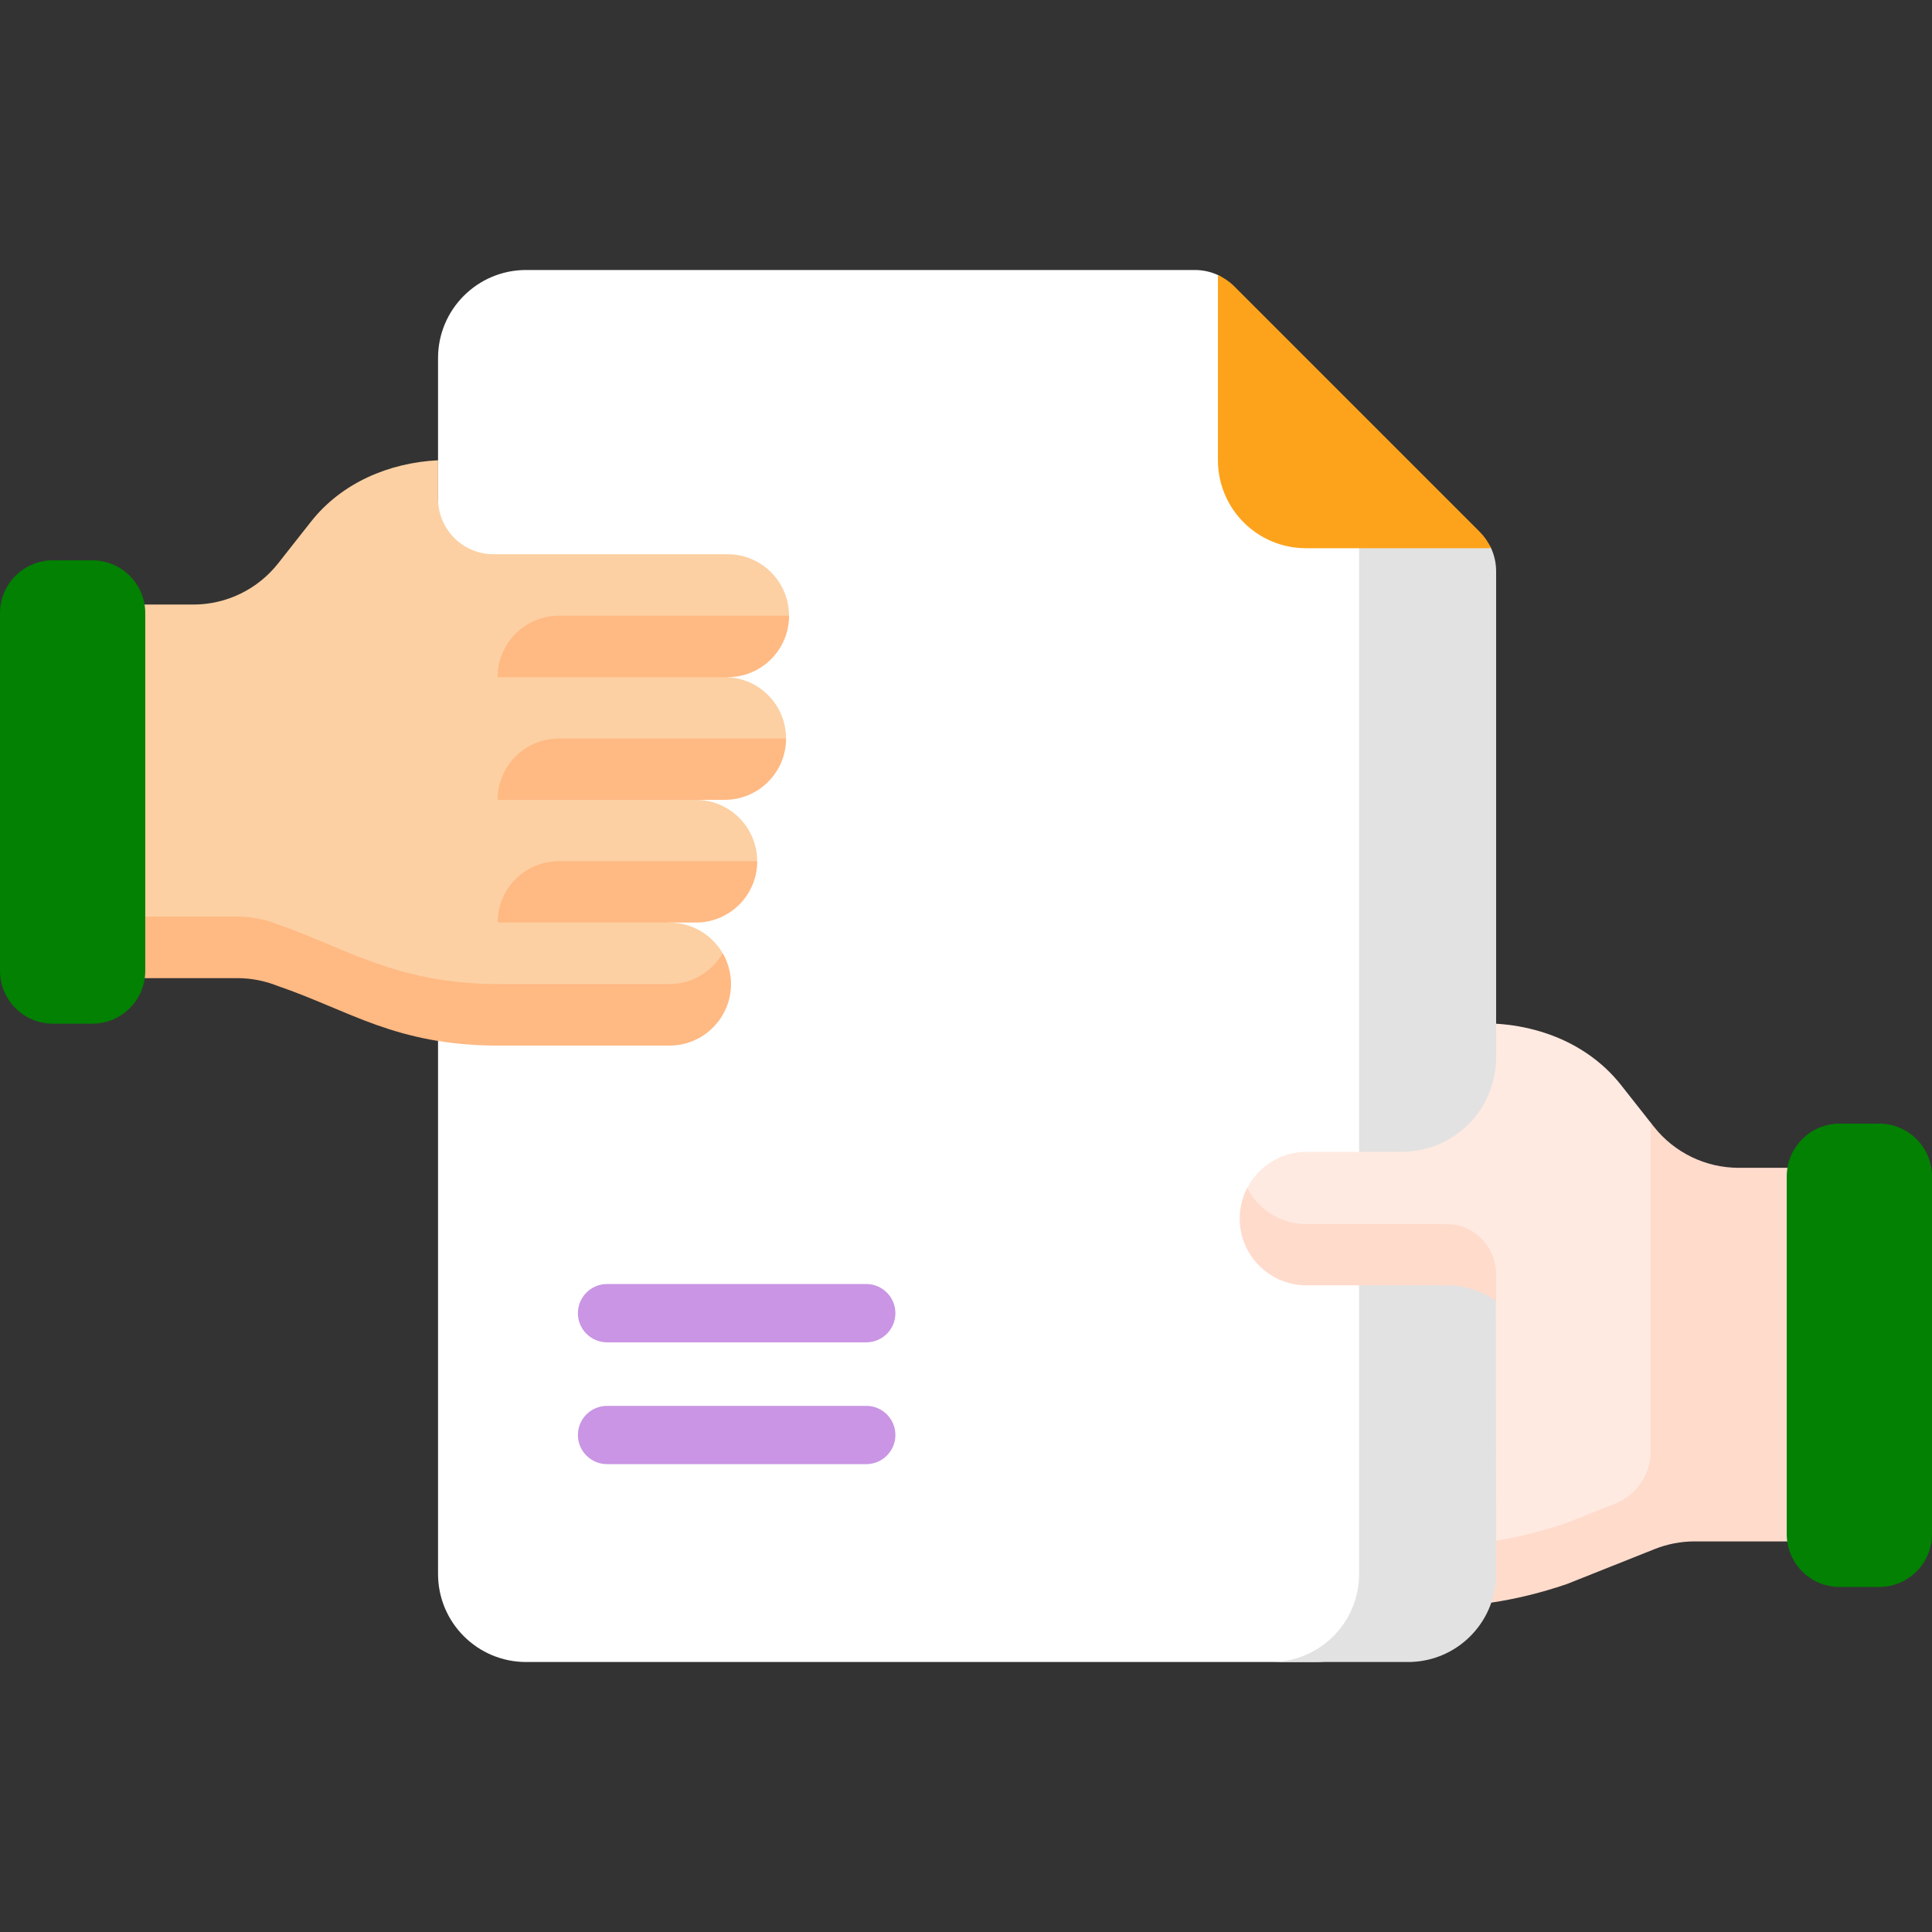 <svg width="48" height="48" viewBox="0 0 48 48" fill="none" xmlns="http://www.w3.org/2000/svg">
<rect x="0" y="0" width="48" height="48" fill="#333333" stroke="none"/>
<path d="M33.182 12.884C31.974 12.884 30.995 11.905 30.995 10.697V8.174C30.995 7.661 30.753 7.174 30.334 6.878C30.303 6.857 30.278 6.841 30.259 6.833C30.081 6.751 29.885 6.708 29.685 6.708H13.071C11.863 6.708 10.883 7.687 10.883 8.895V39.105C10.883 40.313 11.863 41.292 13.071 41.292H32.682C33.89 41.292 34.869 40.313 34.869 39.105V12.884H33.182Z" fill="white"/>
<path d="M35.704 12.884H33.767V39.105C33.767 40.313 32.788 41.292 31.58 41.292H34.983C35.942 41.292 36.756 40.675 37.051 39.817L37.561 39.469V32.812L37.171 32.326V14.193C37.171 13.993 37.127 13.798 37.046 13.619C37.038 13.6 37.022 13.575 37 13.545C36.705 13.125 36.217 12.884 35.704 12.884Z" fill="#E2E2E2"/>
<path d="M36.765 13.214L30.664 7.113C30.546 6.995 30.408 6.902 30.259 6.834V11.432C30.259 12.641 31.238 13.62 32.446 13.62H37.045C36.977 13.471 36.883 13.333 36.765 13.214Z" fill="#FDA31B"/>
<path d="M18.077 16.825L17.473 16.426H13.277L12.362 16.825C12.362 16.515 12.972 15.706 13.889 15.706H19.147C19.147 15.706 19.603 15.295 19.603 15.298C19.603 15.298 19.603 15.298 19.603 15.297C19.603 15.296 19.603 15.296 19.603 15.295C19.603 14.453 18.92 13.77 18.078 13.77H12.882L12.26 13.77C11.5 13.769 10.884 13.153 10.884 12.393V11.435C9.662 11.496 8.485 11.998 7.726 12.961L6.911 13.996C6.402 14.643 5.625 15.02 4.802 15.02H1.354V22.956H5.618C5.97 22.956 6.318 23.02 6.645 23.146C8.546 23.776 9.666 24.622 12.302 24.632H16.723C17.289 24.629 17.783 24.339 18.061 23.906C17.843 23.332 17.288 22.922 16.637 22.922L16.144 22.5L13.129 22.498L12.362 22.92C12.362 22.431 13.094 21.767 13.886 21.686H18.487L18.812 21.397C18.812 20.555 18.129 19.872 17.287 19.872L16.652 19.579H13.183L12.362 19.872C12.362 19.567 13.28 18.809 13.886 18.809H18.978L19.529 18.346C19.529 17.528 18.885 16.863 18.077 16.825Z" fill="#FCD0A3"/>
<path d="M17.345 22.92C17.434 22.916 17.521 22.907 17.605 22.889C17.518 22.906 17.431 22.916 17.345 22.92Z" fill="#FCD0A3"/>
<path d="M16.637 24.449H12.362C9.829 24.439 8.569 23.537 6.892 22.963C6.576 22.838 6.239 22.773 5.899 22.773H1.354V24.302H5.899C6.239 24.302 6.576 24.367 6.892 24.493C8.695 25.11 9.82 25.968 12.362 25.978H16.637C17.479 25.974 18.162 25.291 18.162 24.448C18.162 24.169 18.086 23.909 17.955 23.684C17.691 24.139 17.2 24.446 16.637 24.449Z" fill="#FFB983"/>
<path d="M2.295 13.921H1.314C0.588 13.921 0 14.509 0 15.235V24.119C0 24.845 0.588 25.433 1.314 25.433H2.295C3.02 25.433 3.609 24.845 3.609 24.119V15.235C3.609 14.509 3.02 13.921 2.295 13.921Z" fill="#028103"/>
<path d="M41.009 27.89L40.273 26.956C39.803 26.359 39.124 25.884 38.272 25.628C37.934 25.526 37.559 25.457 37.17 25.434V26.274C37.17 27.568 36.122 28.617 34.828 28.617H32.459C31.681 28.617 31.03 29.153 30.851 29.875C31.127 30.408 31.682 30.81 32.322 30.81H35.944H35.957C36.59 30.814 37.102 31.311 37.164 31.93L37.17 37.785V37.785V38.633C37.563 38.565 38.32 38.41 39.305 38.093L40.509 37.613C41.039 37.402 41.387 36.889 41.387 36.318V28.707L41.009 27.89Z" fill="#FFEAE1"/>
<path d="M37.171 31.659C37.171 30.983 36.633 30.417 35.958 30.413C35.953 30.413 35.949 30.413 35.944 30.413H32.459C31.818 30.413 31.262 30.048 30.986 29.515C30.868 29.743 30.8 30.001 30.8 30.275C30.8 31.193 31.544 31.934 32.459 31.934H35.944C36.392 31.934 36.819 32.075 37.171 32.326V31.659Z" fill="#FFDBCC"/>
<path d="M45.745 29.014H43.197C42.375 29.014 41.598 28.637 41.089 27.991L41.009 27.89V36.06C41.009 36.631 40.661 37.144 40.131 37.355L38.927 37.835C38.302 38.048 37.73 38.186 37.171 38.277V39.105C37.171 39.354 37.128 39.594 37.051 39.817C37.649 39.727 38.257 39.584 38.927 39.356L41.108 38.487C41.424 38.361 41.761 38.296 42.101 38.296H45.745V29.014H45.745Z" fill="#FFDBCC"/>
<path d="M45.705 27.916H46.686C47.411 27.916 48 28.504 48 29.23V38.114C48 38.84 47.411 39.428 46.686 39.428H45.705C44.98 39.428 44.391 38.84 44.391 38.114V29.23C44.391 28.504 44.98 27.916 45.705 27.916Z" fill="#028103"/>
<path d="M12.362 16.825H18.077C18.077 16.824 18.077 16.825 18.077 16.824C18.92 16.825 19.604 16.142 19.604 15.299C19.604 15.298 19.604 15.298 19.604 15.297H13.89C13.046 15.297 12.362 15.981 12.362 16.825Z" fill="#FFB983"/>
<path d="M12.362 19.872H17.287H18.004C18.846 19.872 19.529 19.19 19.53 18.348H13.886C13.044 18.348 12.362 19.03 12.362 19.872Z" fill="#FFB983"/>
<path d="M12.362 22.92H17.345C18.161 22.889 18.813 22.22 18.813 21.398C18.813 21.397 18.813 21.397 18.813 21.396H13.886C13.045 21.396 12.362 22.078 12.362 22.92Z" fill="#FFB983"/>
<path d="M21.521 33.35H15.083C14.683 33.35 14.358 33.026 14.358 32.626C14.358 32.226 14.683 31.901 15.083 31.901H21.521C21.921 31.901 22.246 32.226 22.246 32.626C22.246 33.026 21.921 33.35 21.521 33.35Z" fill="#C995E4"/>
<path d="M21.521 36.376H15.083C14.683 36.376 14.358 36.052 14.358 35.652C14.358 35.252 14.683 34.928 15.083 34.928H21.521C21.921 34.928 22.246 35.252 22.246 35.652C22.246 36.052 21.921 36.376 21.521 36.376Z" fill="#C995E4"/>
</svg>
